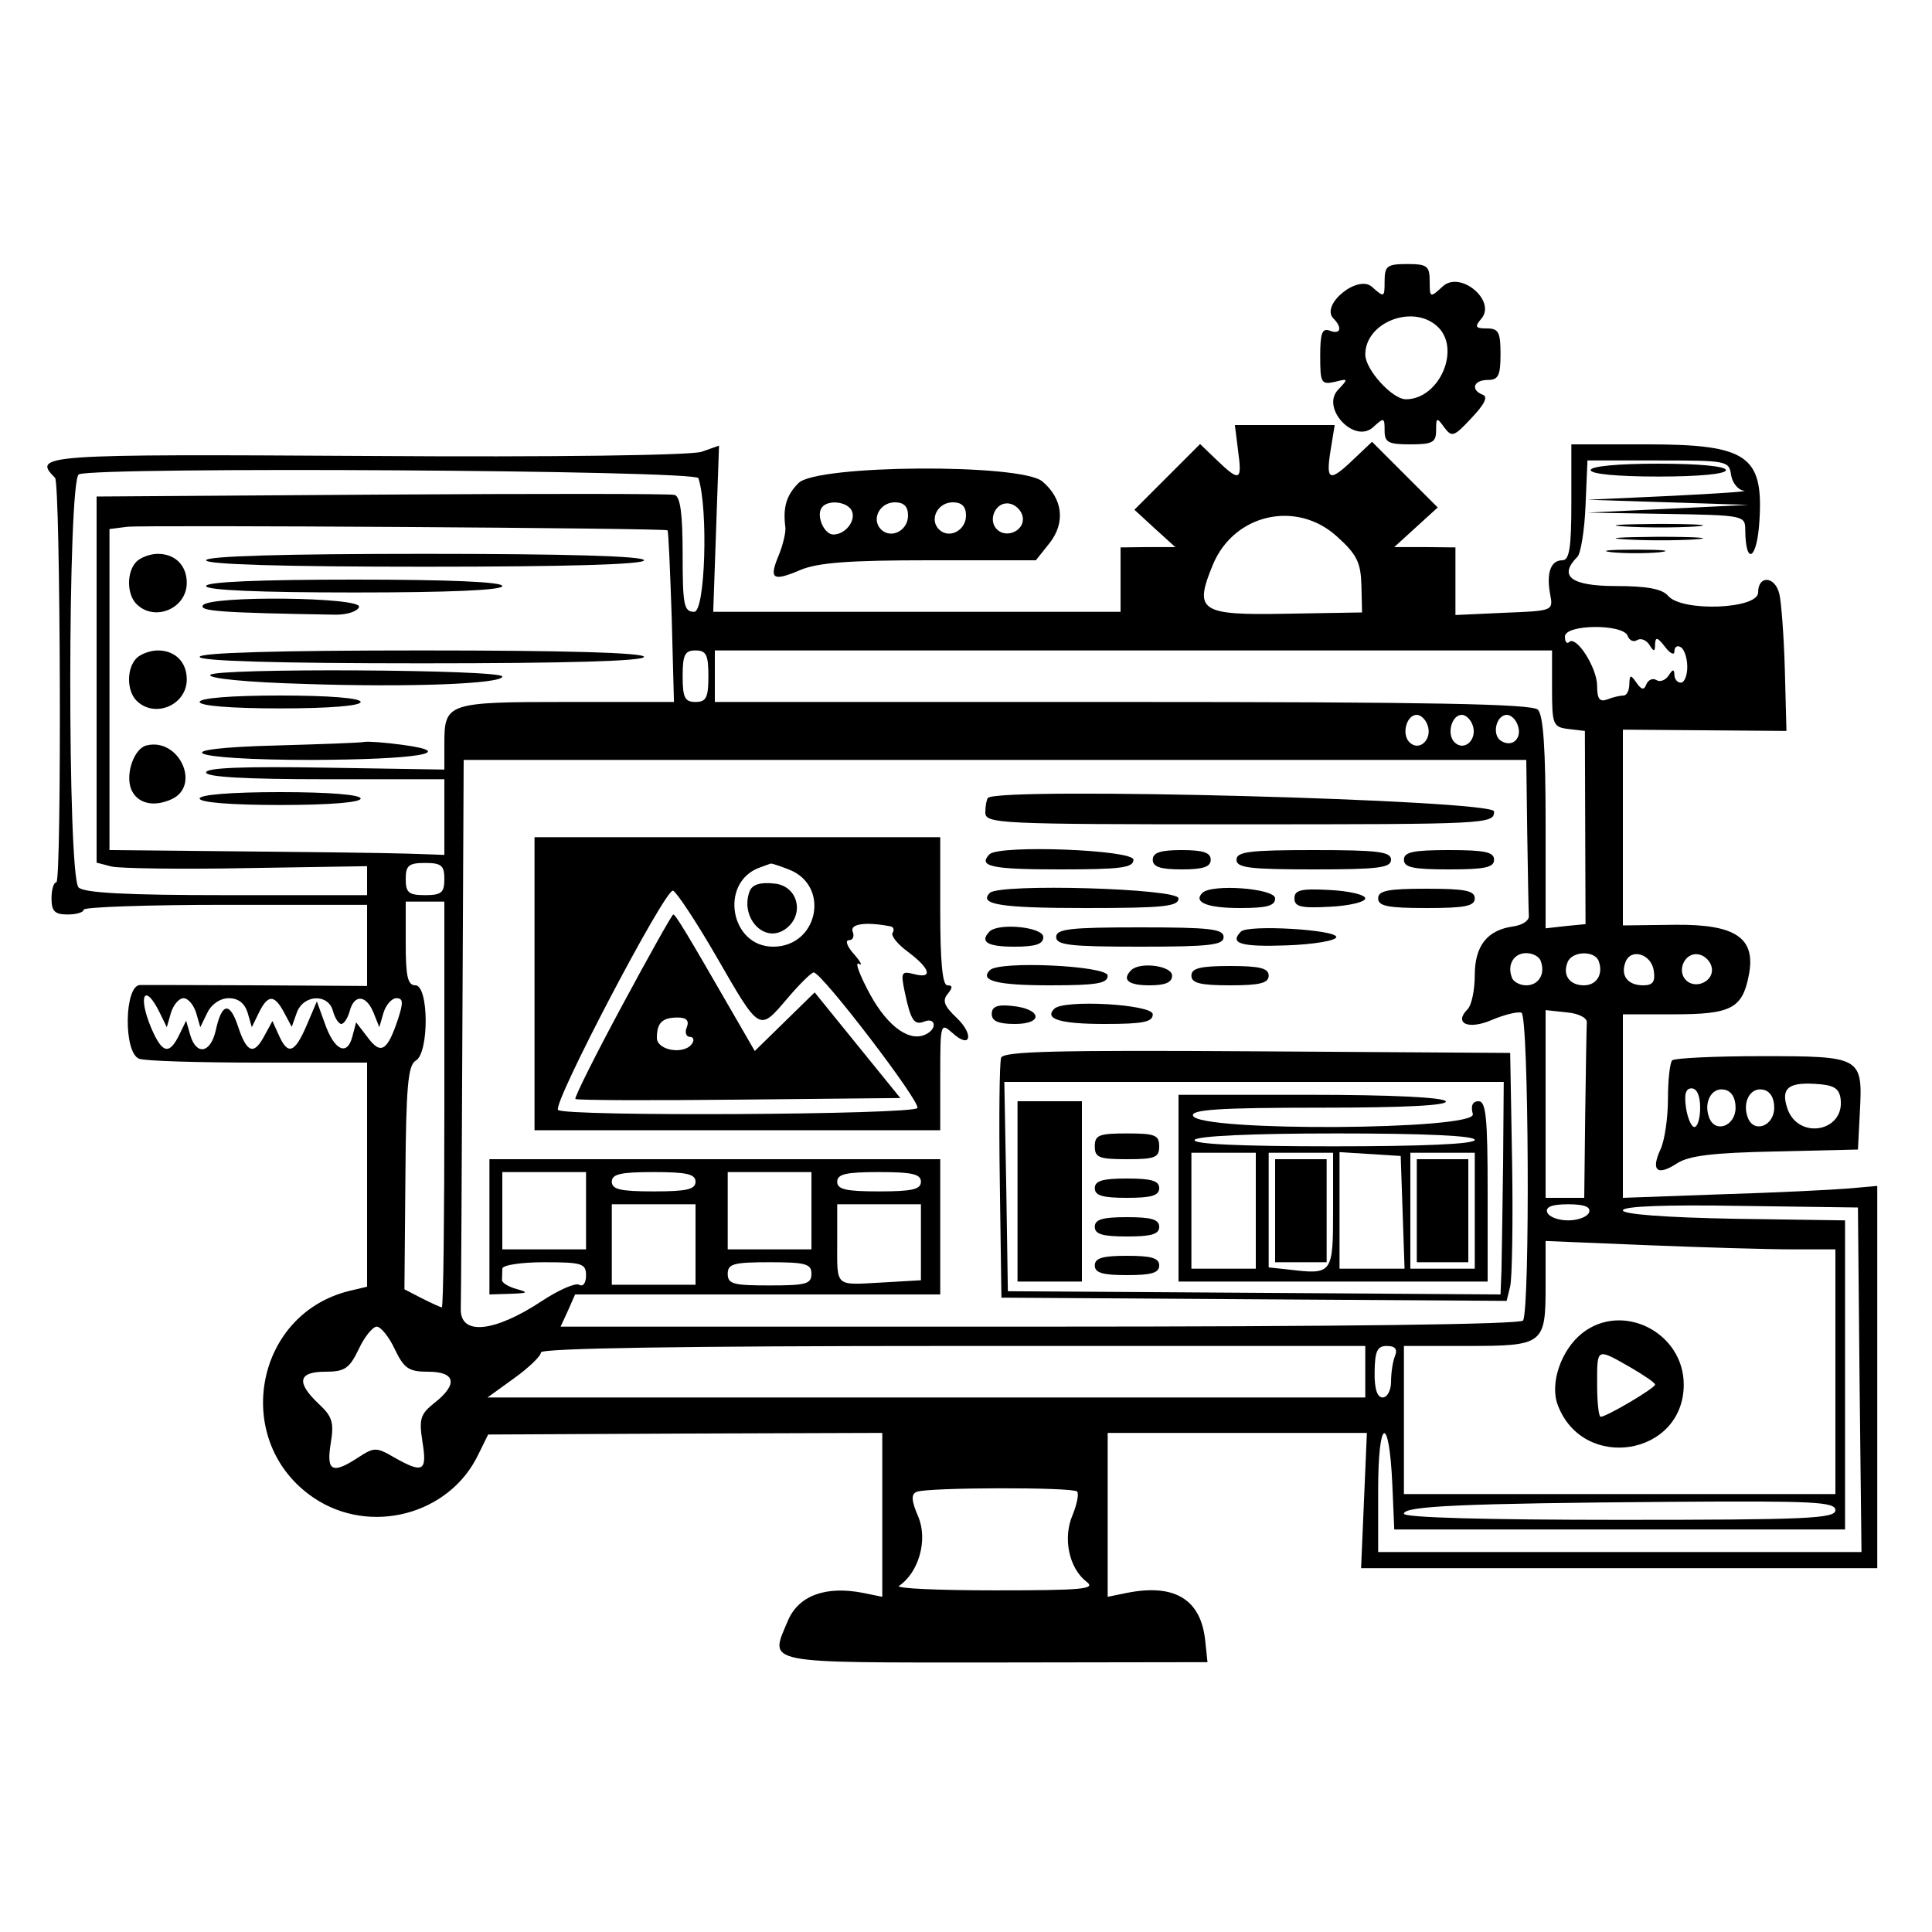 <?xml version="1.0" standalone="no"?>
<!DOCTYPE svg PUBLIC "-//W3C//DTD SVG 20010904//EN"
 "http://www.w3.org/TR/2001/REC-SVG-20010904/DTD/svg10.dtd">
<svg version="1.0" xmlns="http://www.w3.org/2000/svg"
 width="300pt" height="300pt" viewBox="0 0 300 300"
 preserveAspectRatio="xMidYMid meet">
<g transform="translate(0,300) scale(0.05,-0.05)"
fill="#000000" stroke="none">
<path d="M4300 5127 c0 -51 -1 -52 -39 -18 -44 40 -161 -56 -120 -98 29 -29
22 -51 -11 -38 -24 9 -30 -7 -30 -79 0 -83 3 -89 45 -80 43 11 43 10 10 -25
-53 -57 51 -168 109 -116 34 31 36 31 36 -10 0 -37 11 -43 80 -43 69 0 80 6
80 44 0 40 2 41 25 9 24 -32 30 -30 85 29 40 42 52 66 35 72 -39 15 -29 46 15
46 33 0 40 13 40 80 0 68 -6 80 -42 80 -37 0 -39 5 -17 31 46 56 -66 149 -120
100 -40 -37 -41 -36 -41 16 0 47 -8 53 -70 53 -62 0 -70 -6 -70 -53z m163
-140 c76 -68 8 -227 -97 -227 -42 0 -126 92 -126 139 0 100 147 157 223 88z"/>
<path d="M3845 4600 c13 -94 5 -97 -66 -29 l-52 50 -102 -102 -102 -102 63
-58 64 -58 -85 0 -85 -1 0 -100 0 -100 -633 0 -632 0 9 258 9 258 -54 -19
c-32 -11 -456 -17 -1036 -13 -1015 6 -1044 4 -972 -68 17 -18 21 -1256 4
-1256 -8 0 -15 -22 -15 -50 0 -40 10 -50 50 -50 28 0 50 7 50 15 0 8 198 15
440 15 l440 0 0 -126 0 -126 -335 2 c-184 1 -351 1 -370 1 -49 -1 -52 -210 -3
-229 17 -7 184 -12 370 -12 l338 0 0 -348 0 -348 -55 -13 c-298 -73 -366 -471
-110 -643 174 -117 420 -53 510 134 l31 63 612 3 612 2 0 -255 0 -254 -59 12
c-116 23 -201 -8 -234 -86 -57 -136 -88 -130 643 -130 l660 1 -7 66 c-13 129
-95 179 -244 149 l-59 -12 0 254 0 255 402 0 403 0 -9 -210 -9 -210 802 0 801
0 0 593 0 594 -90 -8 c-49 -4 -227 -13 -395 -18 l-305 -11 0 285 0 285 159 0
c177 0 212 18 232 121 23 116 -40 159 -229 157 l-162 -2 0 304 0 304 254 -2
254 -2 -5 190 c-3 105 -11 210 -17 235 -13 56 -66 60 -66 5 0 -52 -238 -61
-280 -10 -18 21 -65 30 -162 30 -140 0 -179 31 -119 91 10 10 22 82 25 159 l6
140 220 0 c213 0 220 -1 226 -45 4 -25 22 -47 40 -49 19 -2 -83 -9 -226 -16
l-260 -12 250 -8 250 -8 -250 -12 -250 -12 245 -4 c239 -4 245 -5 245 -49 1
-115 37 -93 44 27 13 203 -38 238 -349 238 l-235 0 0 -180 c0 -141 -6 -180
-28 -180 -36 0 -50 -39 -38 -105 10 -52 10 -52 -142 -58 l-152 -7 0 105 0 105
-95 1 -95 0 68 62 67 61 -102 102 -102 102 -57 -54 c-75 -72 -87 -68 -72 26
l13 80 -155 0 -155 0 10 -80z m-1676 -85 c31 -96 21 -415 -13 -415 -32 0 -36
20 -36 178 0 125 -7 180 -25 185 -14 4 -423 4 -910 1 l-885 -6 0 -569 0 -568
46 -12 c26 -6 215 -9 420 -5 l374 6 0 -45 0 -45 -436 0 c-312 0 -443 7 -460
24 -35 35 -34 1268 1 1283 61 24 1916 13 1924 -12z m1984 -182 c61 -55 73 -80
75 -151 l2 -84 -236 -4 c-268 -5 -287 8 -227 153 66 158 261 201 386 86z
m-2080 20 c3 -2 8 -123 13 -269 l7 -264 -332 0 c-372 0 -381 -3 -381 -129 l0
-81 -370 6 c-252 4 -370 0 -370 -15 0 -14 122 -21 370 -21 l370 0 0 -117 0
-118 -115 4 c-63 2 -297 5 -520 7 l-405 4 0 499 0 498 55 7 c59 6 1671 -4
1678 -11z m2982 -328 c5 -14 18 -20 29 -13 11 7 28 1 38 -14 14 -23 18 -23 18
2 1 23 8 21 31 -9 16 -21 29 -27 29 -14 0 14 9 20 20 13 11 -7 20 -34 20 -61
0 -27 -9 -49 -20 -49 -11 0 -20 11 -20 25 -1 18 -5 17 -18 -3 -10 -15 -27 -21
-38 -14 -11 7 -25 1 -31 -13 -7 -19 -15 -18 -31 5 -18 26 -21 25 -22 -5 0 -19
-8 -35 -18 -35 -10 0 -33 -5 -50 -12 -24 -9 -32 1 -32 42 0 56 -65 158 -87
136 -7 -7 -13 1 -13 17 0 39 182 40 195 2z m-2855 -125 c0 -67 -7 -80 -40 -80
-33 0 -40 13 -40 80 0 67 7 80 40 80 33 0 40 -13 40 -80z m2620 -39 c0 -112 3
-119 51 -125 l51 -6 1 -300 1 -300 -62 -6 -62 -7 0 328 c0 228 -7 334 -24 351
-18 18 -332 24 -1290 24 l-1266 0 0 80 0 80 1300 0 1300 0 0 -119z m-387 -112
c17 -44 -25 -85 -56 -54 -25 25 -9 85 23 85 12 0 27 -14 33 -31z m140 0 c17
-44 -25 -85 -56 -54 -25 25 -9 85 23 85 12 0 27 -14 33 -31z m140 0 c16 -41
-16 -72 -51 -50 -30 18 -16 81 18 81 12 0 27 -14 33 -31z m30 -339 c2 -126 4
-241 5 -255 1 -14 -20 -28 -48 -32 -81 -11 -120 -60 -120 -152 0 -46 -10 -93
-22 -105 -44 -44 1 -65 74 -34 40 17 81 27 93 23 23 -8 27 -919 5 -956 -8 -12
-567 -19 -1501 -19 l-1488 0 23 50 22 50 567 0 567 0 0 210 0 210 -700 0 -700
0 0 -210 0 -210 65 2 c55 2 58 4 19 15 -26 7 -46 20 -45 28 0 8 1 24 1 35 0
11 57 20 130 20 118 0 130 -4 130 -41 0 -23 -9 -36 -21 -29 -11 7 -62 -15
-114 -49 -149 -99 -256 -110 -254 -26 1 25 3 419 5 875 l4 830 1650 0 1650 0
3 -230z m-3363 -140 c0 -42 -9 -50 -60 -50 -51 0 -60 8 -60 50 0 42 9 50 60
50 51 0 60 -8 60 -50z m0 -700 c0 -346 -3 -630 -8 -630 -4 0 -32 13 -62 28
l-54 28 3 347 c2 281 8 349 32 363 42 23 41 234 -1 234 -24 0 -30 28 -30 130
l0 130 60 0 60 0 0 -630z m3405 445 c15 -40 -7 -75 -45 -75 -20 0 -41 11 -45
25 -15 40 7 75 45 75 20 0 41 -11 45 -25z m180 0 c15 -41 -7 -75 -46 -75 -44
0 -67 31 -51 71 13 36 85 38 97 4z m171 -30 c5 -34 -3 -45 -33 -45 -48 0 -71
30 -55 72 17 45 81 25 88 -27z m180 10 c8 -42 -50 -69 -80 -39 -30 30 -3 88
39 80 19 -3 38 -22 41 -41z m-4820 -140 l22 -45 13 45 c8 25 25 45 39 45 14 0
31 -20 39 -45 l13 -45 22 45 c13 27 40 45 67 45 29 0 49 -16 58 -45 l13 -45
22 45 c28 57 48 57 78 1 l24 -45 16 45 c21 56 98 59 112 4 6 -22 18 -40 26
-40 8 0 20 18 26 40 14 53 51 51 74 -5 l18 -45 13 45 c8 25 26 45 40 45 21 0
22 -13 5 -65 -33 -99 -53 -112 -94 -57 l-36 47 -12 -45 c-16 -61 -56 -42 -85
41 l-25 69 -32 -75 c-37 -86 -58 -93 -86 -30 l-20 44 -24 -44 c-33 -63 -55
-56 -82 25 -26 80 -51 77 -70 -10 -16 -71 -60 -79 -79 -15 l-13 45 -22 -45
c-31 -63 -53 -56 -87 24 -42 101 -19 140 27 46z m4432 -30 c-1 -14 -3 -142 -5
-285 l-3 -260 -60 0 -60 0 0 291 0 292 65 -7 c37 -3 64 -17 63 -31z m-3108
-585 l0 -120 -130 0 -130 0 0 120 0 120 130 0 130 0 0 -120z m340 90 c0 -24
-28 -30 -130 -30 -102 0 -130 6 -130 30 0 24 28 30 130 30 102 0 130 -6 130
-30z m360 -90 l0 -120 -130 0 -130 0 0 120 0 120 130 0 130 0 0 -120z m340 90
c0 -24 -28 -30 -130 -30 -102 0 -130 6 -130 30 0 24 28 30 130 30 102 0 130
-6 130 -30z m-700 -195 l0 -125 -130 0 -130 0 0 125 0 125 130 0 130 0 0 -125z
m700 7 l0 -118 -122 -7 c-147 -8 -138 -16 -138 126 l0 117 130 0 130 0 0 -118z
m2075 93 c-5 -14 -34 -25 -65 -25 -31 0 -60 11 -65 25 -6 17 15 25 65 25 50 0
71 -8 65 -25z m840 -520 l6 -535 -751 0 -750 0 0 194 c0 224 34 237 44 16 l6
-140 700 0 700 0 0 480 0 480 -345 5 c-213 4 -345 14 -345 26 0 13 132 18 365
14 l365 -5 5 -535z m-210 405 l135 0 0 -380 0 -380 -670 0 -670 0 0 230 0 230
196 0 c238 0 244 5 244 187 l0 139 315 -13 c173 -7 376 -13 450 -13z m-3045
-76 c0 -32 -18 -36 -130 -36 -112 0 -130 4 -130 36 0 31 18 36 130 36 112 0
130 -5 130 -36z m-1294 -234 c29 -60 43 -70 104 -70 85 0 93 -39 19 -97 -44
-35 -48 -50 -37 -121 15 -92 2 -99 -88 -48 -55 32 -62 32 -111 0 -81 -53 -100
-44 -86 43 11 65 5 84 -37 123 -71 67 -64 100 20 100 61 0 75 10 104 70 18 39
44 70 56 70 12 0 38 -31 56 -70z m3014 -70 l0 -80 -1363 0 -1363 0 83 60 c46
33 83 69 83 80 0 13 445 20 1280 20 l1280 0 0 -80z m92 48 c-7 -17 -12 -53
-12 -80 0 -26 -12 -48 -26 -48 -17 0 -26 27 -25 80 1 64 8 80 38 80 26 0 34
-10 25 -32z m-987 -420 c6 -6 0 -39 -14 -73 -31 -72 -11 -165 43 -207 31 -23
-10 -27 -284 -27 -176 0 -310 6 -298 14 61 41 90 142 60 214 -22 51 -23 71 -5
78 34 14 484 15 498 1z m2355 -58 c0 -26 -88 -30 -670 -30 -415 0 -670 7 -670
19 0 24 181 32 835 37 437 3 505 0 505 -26z"/>
<path d="M424 4256 c-31 -31 -31 -101 0 -132 56 -56 156 -14 156 66 0 54 -36
90 -90 90 -23 0 -53 -11 -66 -24z"/>
<path d="M640 4260 c0 -13 240 -20 680 -20 440 0 680 7 680 20 0 13 -240 20
-680 20 -440 0 -680 -7 -680 -20z"/>
<path d="M640 4180 c0 -13 167 -20 460 -20 293 0 460 7 460 20 0 13 -167 20
-460 20 -293 0 -460 -7 -460 -20z"/>
<path d="M630 4120 c-11 -18 54 -23 413 -29 35 0 67 10 72 24 10 31 -466 36
-485 5z"/>
<path d="M424 3956 c-31 -31 -31 -101 0 -132 56 -56 156 -14 156 66 0 54 -36
90 -90 90 -23 0 -53 -11 -66 -24z"/>
<path d="M620 3960 c0 -13 243 -20 690 -20 447 0 690 7 690 20 0 13 -243 20
-690 20 -447 0 -690 -7 -690 -20z"/>
<path d="M653 3904 c-7 -11 115 -23 293 -28 323 -11 614 0 614 23 0 22 -894
27 -907 5z"/>
<path d="M620 3820 c0 -12 97 -20 250 -20 153 0 250 8 250 20 0 12 -97 20
-250 20 -153 0 -250 -8 -250 -20z"/>
<path d="M455 3685 c-38 -9 -66 -87 -48 -135 18 -45 69 -58 126 -32 92 42 23
192 -78 167z"/>
<path d="M864 3685 c-368 -9 -286 -45 102 -45 329 1 462 23 283 47 -52 7 -105
11 -117 9 -12 -3 -133 -7 -268 -11z"/>
<path d="M620 3520 c0 -12 97 -20 250 -20 153 0 250 8 250 20 0 12 -97 20
-250 20 -153 0 -250 -8 -250 -20z"/>
<path d="M3068 3522 c-4 -5 -8 -25 -8 -45 0 -35 37 -37 790 -37 774 0 790 1
790 40 0 36 -1536 77 -1572 42z"/>
<path d="M1660 2945 l0 -455 630 0 630 0 0 168 c0 164 1 167 38 134 57 -52 68
-5 12 48 -38 36 -44 53 -27 73 16 20 16 27 -1 27 -15 0 -22 73 -22 230 l0 230
-630 0 -630 0 0 -455z m789 355 c130 -49 93 -239 -47 -240 -135 -1 -169 201
-42 246 17 6 32 12 34 12 2 1 27 -7 55 -18z m-224 -271 c136 -236 132 -233
220 -130 38 45 75 81 82 81 25 0 333 -403 322 -421 -13 -21 -1095 -27 -1116
-6 -18 19 333 688 357 681 11 -4 72 -96 135 -205z m541 94 c9 -2 12 -11 6 -20
-6 -9 16 -36 49 -60 69 -52 77 -84 17 -68 -39 10 -41 5 -28 -57 19 -89 29
-103 62 -90 31 12 39 -19 9 -37 -51 -32 -122 17 -179 121 -32 59 -48 102 -35
95 13 -8 6 6 -15 30 -21 23 -28 43 -16 43 13 0 18 12 12 27 -9 24 41 31 118
16z"/>
<path d="M2328 3232 c-30 -79 42 -161 107 -120 66 42 46 137 -30 144 -44 5
-69 -3 -77 -24z"/>
<path d="M1932 2877 c-84 -156 -149 -286 -145 -290 4 -4 232 -5 508 -2 l501 5
-133 164 -133 164 -93 -91 -93 -91 -85 147 c-121 210 -161 277 -168 277 -4 0
-75 -127 -159 -283z m201 -67 c-7 -16 -2 -30 9 -30 11 0 15 -9 8 -20 -23 -37
-110 -23 -110 17 0 47 17 63 65 63 27 0 36 -10 28 -30z"/>
<path d="M3073 3347 c-37 -38 7 -47 217 -47 191 0 230 5 230 30 0 31 -416 47
-447 17z"/>
<path d="M3580 3330 c0 -22 23 -30 90 -30 67 0 90 8 90 30 0 22 -23 30 -90 30
-67 0 -90 -8 -90 -30z"/>
<path d="M3840 3330 c0 -25 40 -30 240 -30 200 0 240 5 240 30 0 25 -40 30
-240 30 -200 0 -240 -5 -240 -30z"/>
<path d="M4360 3330 c0 -24 29 -30 140 -30 111 0 140 6 140 30 0 24 -29 30
-140 30 -111 0 -140 -6 -140 -30z"/>
<path d="M3074 3227 c-36 -36 34 -47 297 -47 244 0 289 5 289 30 0 31 -556 47
-586 17z"/>
<path d="M3734 3227 c-29 -29 15 -47 117 -47 84 0 109 7 109 30 0 31 -197 46
-226 17z"/>
<path d="M4020 3210 c0 -26 20 -31 110 -26 61 3 110 15 110 26 0 11 -49 23
-110 26 -90 5 -110 0 -110 -26z"/>
<path d="M4280 3210 c0 -24 30 -30 150 -30 120 0 150 6 150 30 0 24 -30 30
-150 30 -120 0 -150 -6 -150 -30z"/>
<path d="M3073 3107 c-31 -32 -7 -47 77 -47 67 0 90 8 90 30 0 31 -139 45
-167 17z"/>
<path d="M3280 3090 c0 -25 42 -30 260 -30 218 0 260 5 260 30 0 25 -42 30
-260 30 -218 0 -260 -5 -260 -30z"/>
<path d="M3854 3107 c-37 -37 -1 -48 141 -43 86 3 155 15 155 26 0 23 -274 39
-296 17z"/>
<path d="M3074 2987 c-33 -33 23 -47 187 -47 146 0 179 6 179 30 0 31 -337 47
-366 17z"/>
<path d="M3513 2987 c-30 -30 -9 -47 57 -47 49 0 70 9 70 30 0 31 -100 44
-127 17z"/>
<path d="M3700 2970 c0 -23 27 -30 120 -30 93 0 120 7 120 30 0 23 -27 30
-120 30 -93 0 -120 -7 -120 -30z"/>
<path d="M3080 2851 c0 -22 20 -31 72 -31 90 0 83 47 -9 56 -46 5 -63 -2 -63
-25z"/>
<path d="M3274 2867 c-32 -32 20 -47 157 -47 119 0 149 6 149 30 0 31 -277 47
-306 17z"/>
<path d="M3109 2715 c-5 -15 -7 -188 -4 -386 l5 -359 785 -5 784 -5 11 45 c6
25 9 198 6 385 l-6 340 -786 5 c-628 4 -787 0 -795 -20z m1559 -330 c-2 -140
-4 -289 -5 -330 l-3 -75 -765 5 -765 5 -5 325 -6 325 776 0 775 0 -2 -255z"/>
<path d="M3660 2310 l0 -290 480 0 480 0 0 280 c0 227 -5 280 -28 280 -19 0
-25 -14 -18 -40 13 -50 -852 -55 -869 -5 -6 19 81 25 395 25 263 0 398 7 390
20 -8 12 -170 20 -421 20 l-409 0 0 -290z m920 150 c0 -13 -160 -20 -441 -20
-289 0 -437 7 -429 20 8 12 177 20 441 20 273 0 429 -7 429 -20z m-680 -220
l0 -180 -100 0 -100 0 0 180 0 180 100 0 100 0 0 -180z m240 1 c0 -196 -2
-200 -135 -184 l-65 7 0 178 0 178 100 0 100 0 0 -179z m216 -6 l6 -175 -101
0 -101 0 0 181 0 181 95 -6 95 -6 6 -175z m224 5 l0 -180 -100 0 -100 0 0 180
0 180 100 0 100 0 0 -180z"/>
<path d="M3960 2240 l0 -160 80 0 80 0 0 160 0 160 -80 0 -80 0 0 -160z"/>
<path d="M4400 2240 l0 -160 80 0 80 0 0 160 0 160 -80 0 -80 0 0 -160z"/>
<path d="M3160 2300 l0 -280 100 0 100 0 0 280 0 280 -100 0 -100 0 0 -280z"/>
<path d="M3400 2440 c0 -35 13 -40 100 -40 87 0 100 5 100 40 0 35 -13 40
-100 40 -87 0 -100 -5 -100 -40z"/>
<path d="M3400 2310 c0 -23 24 -30 100 -30 76 0 100 7 100 30 0 23 -24 30
-100 30 -76 0 -100 -7 -100 -30z"/>
<path d="M3400 2190 c0 -23 24 -30 100 -30 76 0 100 7 100 30 0 23 -24 30
-100 30 -76 0 -100 -7 -100 -30z"/>
<path d="M3400 2070 c0 -23 24 -30 100 -30 76 0 100 7 100 30 0 23 -24 30
-100 30 -76 0 -100 -7 -100 -30z"/>
<path d="M4914 1860 c-66 -52 -102 -157 -76 -224 79 -208 391 -157 391 64 0
162 -190 258 -315 160z m147 -105 c43 -25 79 -49 79 -55 0 -11 -151 -100 -169
-100 -6 0 -11 45 -11 100 0 115 -3 114 101 55z"/>
<path d="M4940 4540 c0 -12 83 -20 210 -20 127 0 210 8 210 20 0 12 -83 20
-210 20 -127 0 -210 -8 -210 -20z"/>
<path d="M2480 4500 c-38 -38 -49 -76 -41 -137 2 -15 -7 -54 -20 -86 -32 -76
-20 -84 67 -47 55 23 153 30 402 30 l329 0 43 54 c49 63 41 137 -23 191 -67
56 -700 52 -757 -5z m166 -88 c12 -30 -21 -72 -58 -72 -28 0 -53 56 -37 82 17
28 83 21 95 -10z m174 -13 c0 -47 -53 -74 -84 -43 -31 31 -4 84 43 84 28 0 41
-13 41 -41z m180 0 c0 -47 -53 -74 -84 -43 -31 31 -4 84 43 84 28 0 41 -13 41
-41z m176 -4 c8 -42 -50 -69 -80 -39 -30 30 -3 88 39 80 19 -3 38 -22 41 -41z"/>
<path d="M5046 4365 c63 -4 162 -4 220 0 57 4 5 8 -116 8 -121 -1 -168 -4
-104 -8z"/>
<path d="M5046 4325 c63 -4 162 -4 220 0 57 4 5 8 -116 8 -121 -1 -168 -4
-104 -8z"/>
<path d="M5005 4285 c41 -4 109 -4 150 0 41 5 8 8 -75 8 -82 0 -116 -3 -75 -8z"/>
<path d="M5193 2707 c-7 -8 -13 -61 -13 -119 0 -59 -10 -129 -23 -157 -31 -67
-10 -84 51 -44 37 24 111 33 305 37 l257 6 6 117 c9 171 5 173 -305 173 -145
0 -270 -6 -278 -13z m523 -118 c15 -105 -134 -131 -166 -29 -19 59 3 79 86 74
58 -3 75 -13 80 -45z m-436 -29 c0 -33 -8 -60 -18 -60 -9 0 -21 27 -26 60 -6
41 -1 60 17 60 17 0 27 -23 27 -60z m110 0 c0 -57 -63 -81 -82 -31 -18 47 7
95 47 87 22 -4 35 -25 35 -56z m120 0 c0 -57 -63 -81 -82 -31 -18 47 7 95 47
87 22 -4 35 -25 35 -56z"/>
</g>
</svg>
